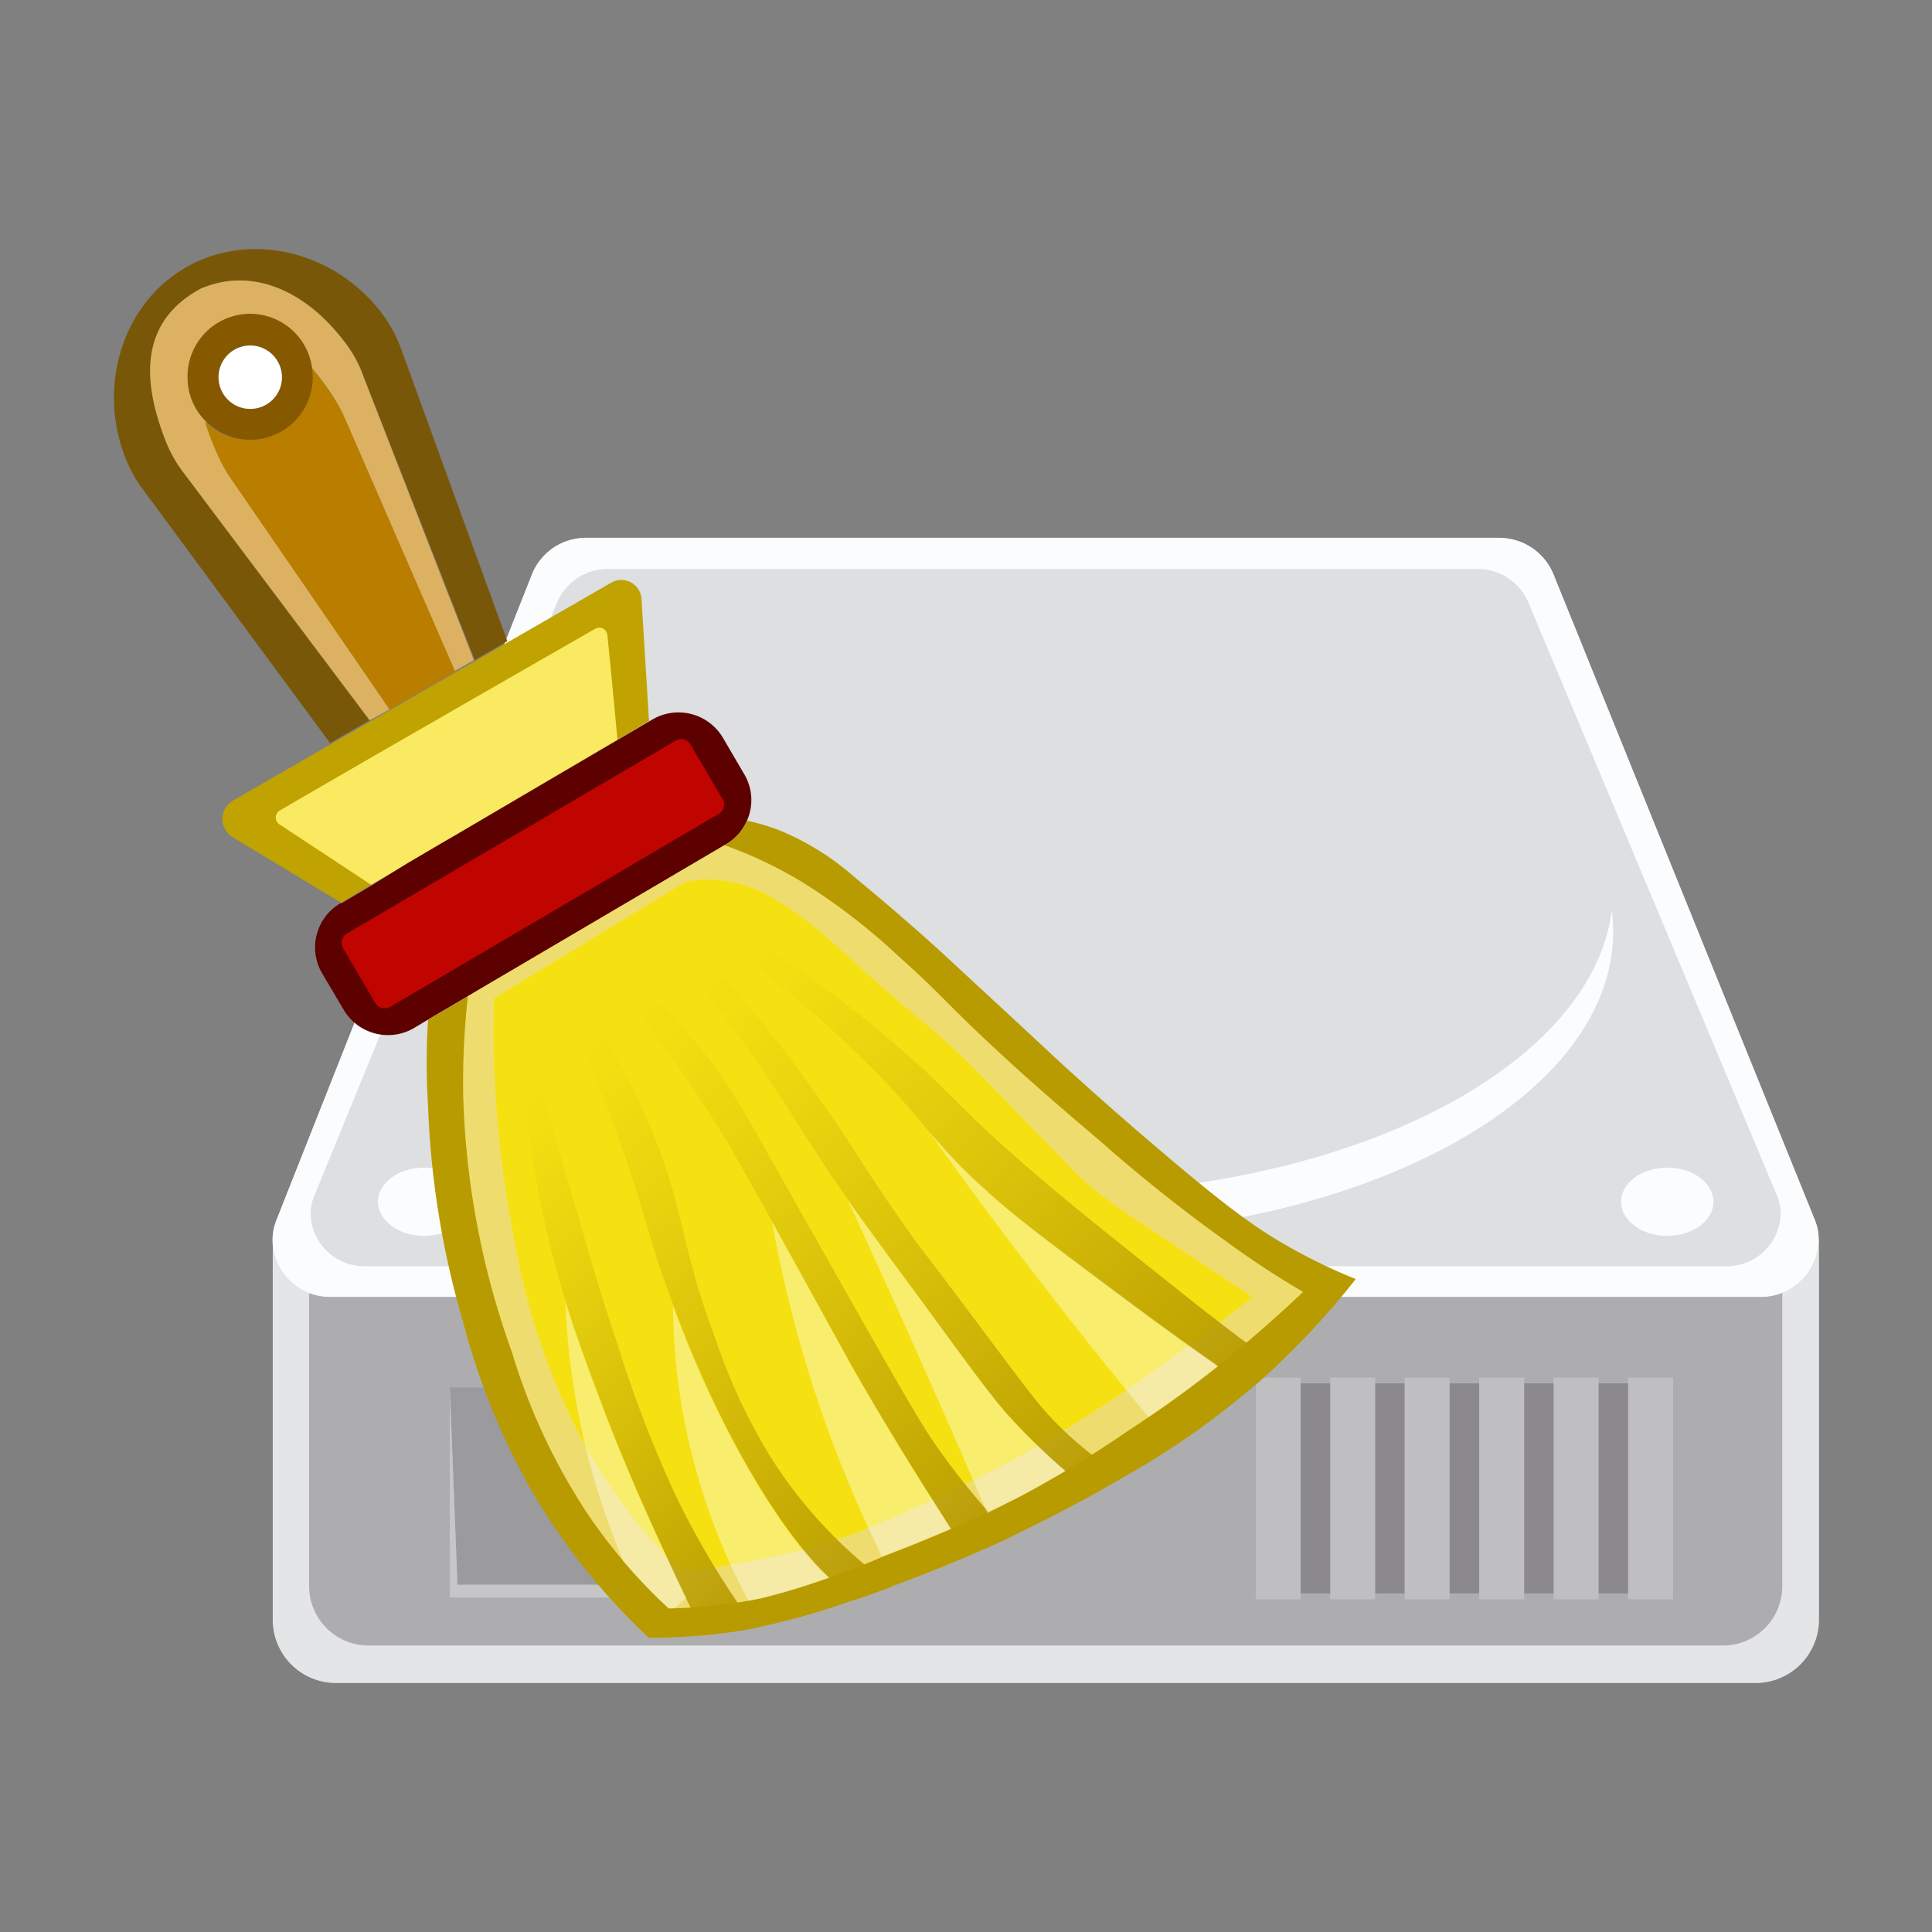 <svg id="图层_1" data-name="图层 1" xmlns="http://www.w3.org/2000/svg" xmlns:xlink="http://www.w3.org/1999/xlink" viewBox="0 0 128 128"><rect x="0" y="0" width="128" height="128" fill="#808080" stroke="none"/><defs><style>.cls-1{fill:#adadb0;}.cls-2{fill:#e3e5e6;}.cls-3{fill:#dddfe0;}.cls-4{fill:#fafcfe;}.cls-5{fill:#9b9a9d;}.cls-6{fill:#c6c6c8;}.cls-7{fill:#8c898d;}.cls-8{fill:#bfbfc1;}.cls-9{fill:#c0a300;}.cls-10{fill:#faea61;}.cls-11{fill:#5d0000;}.cls-12{fill:#c00500;}.cls-13{fill:#795708;}.cls-14{fill:#dcb262;}.cls-15{fill:#b97e00;}.cls-16{fill:#865800;}.cls-17,.cls-26{fill:#fff;}.cls-18{fill:#b89b00;}.cls-19{fill:#eedd6e;}.cls-20{fill:#f5e112;}.cls-21{fill:url(#未命名的渐变_10);}.cls-22{fill:url(#未命名的渐变_10-2);}.cls-23{fill:url(#未命名的渐变_10-3);}.cls-24{fill:url(#未命名的渐变_10-4);}.cls-25{fill:url(#未命名的渐变_10-5);}.cls-26{opacity:0.39;}</style><linearGradient id="未命名的渐变_10" x1="50.27" y1="60.36" x2="82.48" y2="92.57" gradientUnits="userSpaceOnUse"><stop offset="0" stop-color="#b89b00" stop-opacity="0"/><stop offset="0.11" stop-color="#b89b00" stop-opacity="0.06"/><stop offset="0.31" stop-color="#b89b00" stop-opacity="0.22"/><stop offset="0.56" stop-color="#b89b00" stop-opacity="0.48"/><stop offset="0.86" stop-color="#b89b00" stop-opacity="0.83"/><stop offset="1" stop-color="#b89b00"/></linearGradient><linearGradient id="未命名的渐变_10-2" x1="43.81" y1="65.63" x2="75.24" y2="97.06" xlink:href="#未命名的渐变_10"/><linearGradient id="未命名的渐变_10-3" x1="38.06" y1="68.82" x2="69.03" y2="99.79" xlink:href="#未命名的渐变_10"/><linearGradient id="未命名的渐变_10-4" x1="33.43" y1="72.35" x2="62.65" y2="101.57" xlink:href="#未命名的渐变_10"/><linearGradient id="未命名的渐变_10-5" x1="28.44" y1="77.06" x2="54.66" y2="103.28" xlink:href="#未命名的渐变_10"/></defs><title>bleachbit-112</title><path class="cls-1" d="M120.5,82.18v25.13a4.19,4.19,0,0,1-4.19,4.19h-94a4.18,4.18,0,0,1-4.2-4.19V82.19a3.8,3.8,0,0,0,3.86,3.73h94.72A3.81,3.81,0,0,0,120.5,82.18Z"/><path class="cls-2" d="M118.08,85.65v19.5a3.93,3.93,0,0,1-4,3.87H24.48a3.94,3.94,0,0,1-4-3.87V85.64a3.75,3.75,0,0,1-2.41-3.45v25.12a4.18,4.18,0,0,0,4.2,4.19h94.05a4.19,4.19,0,0,0,4.19-4.19V82.18A3.77,3.77,0,0,1,118.08,85.65Z"/><path class="cls-3" d="M120.5,82.18a3.81,3.81,0,0,1-3.86,3.74H21.92a3.8,3.8,0,0,1-3.86-3.73v-.12a3.59,3.59,0,0,1,.25-1.22L35.25,38.06a3.84,3.84,0,0,1,3.6-2.4H99.31A3.87,3.87,0,0,1,102.9,38l17.33,42.79a3.33,3.33,0,0,1,.26,1.25A.41.41,0,0,1,120.5,82.18Z"/><path class="cls-4" d="M120.49,82.07a3.33,3.33,0,0,0-.26-1.25L102.9,38a3.87,3.87,0,0,0-3.59-2.37H38.85a3.84,3.84,0,0,0-3.6,2.4L18.31,80.85a3.59,3.59,0,0,0-.25,1.22v.12a3.8,3.8,0,0,0,3.86,3.73h94.72a3.81,3.81,0,0,0,3.86-3.74A.41.41,0,0,0,120.49,82.07Zm-6.18,1.82H24.25a3.56,3.56,0,0,1-3.67-3.43v-.11a3.27,3.27,0,0,1,.24-1.12l16.1-39.34a3.68,3.68,0,0,1,3.43-2.2H97.83a3.67,3.67,0,0,1,3.41,2.18l16.49,39.34a2.92,2.92,0,0,1,.24,1.14.41.41,0,0,1,0,.11A3.56,3.56,0,0,1,114.31,83.89Z"/><ellipse class="cls-4" cx="110.46" cy="79.62" rx="3.06" ry="2.26"/><ellipse class="cls-4" cx="28.1" cy="79.62" rx="3.06" ry="2.26"/><path class="cls-4" d="M69.28,79.11c-19.9,0-36.18-8.31-37.51-18.82a10.7,10.7,0,0,0-.1,1.39c0,11.16,16.84,20.2,37.61,20.2s37.6-9,37.6-20.2a12.81,12.81,0,0,0-.09-1.39C105.46,70.8,89.18,79.11,69.28,79.11Z"/><polygon class="cls-5" points="53.62 91.92 53.2 104.99 30.31 104.99 29.8 91.92 53.62 91.92"/><polygon class="cls-6" points="53.62 91.92 53.62 105.84 29.8 105.84 29.8 91.92 30.31 104.99 53.2 104.99 53.62 91.92"/><rect class="cls-7" x="83.19" y="91.65" width="27.65" height="13.92"/><rect class="cls-8" x="83.19" y="91.27" width="2.98" height="14.69"/><rect class="cls-8" x="88.13" y="91.27" width="2.98" height="14.69"/><rect class="cls-8" x="93.06" y="91.27" width="2.98" height="14.69"/><rect class="cls-8" x="98" y="91.27" width="2.98" height="14.69"/><rect class="cls-8" x="102.93" y="91.27" width="2.98" height="14.69"/><rect class="cls-8" x="107.87" y="91.27" width="2.98" height="14.69"/><path class="cls-9" d="M43,47.77,40.93,49,24.61,58.61l-2,1.2-7.19-4.34a1.41,1.41,0,0,1,0-2.42L40.5,38.6a1.34,1.34,0,0,1,2,1.08Z"/><path class="cls-10" d="M40.91,49,24.59,58.62l-6.07-4a.54.54,0,0,1,0-.91c3.4-2,17.52-10.11,20.91-12.05a.54.54,0,0,1,.81.42C40.4,43.6,40.71,46.88,40.91,49Z"/><path class="cls-11" d="M49.49,54.37a3.34,3.34,0,0,1-1.39,1.57l-.16.09L31,66l-2.57,1.51-1,.6a3.41,3.41,0,0,1-4.66-1.21l-1.42-2.4a3.39,3.39,0,0,1,1.21-4.66l.07,0,2-1.18L27,57.19l2.31-1.36.85-.49,13.06-7.67a3.42,3.42,0,0,1,4.67,1.2l1.41,2.41A3.36,3.36,0,0,1,49.49,54.37Z"/><path class="cls-12" d="M47.6,53.93,25.86,66.7a.74.74,0,0,1-1-.26l-2.12-3.6a.71.71,0,0,1,.26-1L44.75,49.08a.71.71,0,0,1,1,.26l2.12,3.59A.72.72,0,0,1,47.6,53.93Z"/><path class="cls-13" d="M12.07,31.18a8.54,8.54,0,0,1-1-1.76c-1.75-4.36-1.71-8.16,2.23-10.29,3.37-1.46,7.07.07,9.79,3.87a7.9,7.9,0,0,1,1,1.94l7.36,18.79,2.16-1.25-7-19.27a9.16,9.16,0,0,0-1.1-2.16c-3-4.25-8.62-5.81-13-3.44s-6.12,8-4.16,12.83a8.91,8.91,0,0,0,1.13,2L21.87,49.23l2.62-1.51Z"/><path class="cls-14" d="M23.08,23c-2.72-3.8-6.42-5.33-9.79-3.87-3.94,2.13-4,5.93-2.23,10.29a8.54,8.54,0,0,0,1,1.76L24.49,47.72,25.81,47,15.41,31.75a9.52,9.52,0,0,1-.89-1.59,19.1,19.1,0,0,1-.86-2.23A4.06,4.06,0,0,1,12.43,25a4.14,4.14,0,0,1,8.24-.62A16.78,16.78,0,0,1,22,26.17a10.62,10.62,0,0,1,.9,1.74l7.22,16.55,1.27-.73L24.07,24.94A7.9,7.9,0,0,0,23.08,23Z"/><path class="cls-15" d="M22,26.17a16.78,16.78,0,0,0-1.37-1.81,4.6,4.6,0,0,1,0,.64,4.14,4.14,0,0,1-7.06,2.93,19.1,19.1,0,0,0,.86,2.23,9.52,9.52,0,0,0,.89,1.59L25.81,47l4.35-2.5L22.94,27.91A10.62,10.62,0,0,0,22,26.17Z"/><path class="cls-16" d="M20.67,24.36a4.14,4.14,0,0,0-8.24.62,4.06,4.06,0,0,0,1.23,2.95A4.14,4.14,0,0,0,20.72,25,4.6,4.6,0,0,0,20.67,24.36Zm-4.11,2.73A2.1,2.1,0,1,1,18.68,25,2.09,2.09,0,0,1,16.56,27.09Z"/><path class="cls-17" d="M18.68,25a2.11,2.11,0,0,0-2.1-2.11A2.1,2.1,0,1,0,18.68,25Z"/><path class="cls-18" d="M89.82,84.74a52.23,52.23,0,0,1-5.24,5.74c-.53.49-1.07,1-1.66,1.48l-.07.06a52.62,52.62,0,0,1-8.41,5.84l-1.55.89c-.14.09-.28.16-.42.24-2,1.11-3.79,2-5.45,2.81-1,.49-2,.91-2.84,1.28-1.52.65-2.85,1.18-4,1.61l-1.1.42c-.92.35-1.76.65-2.55.91a49.86,49.86,0,0,1-6.47,1.83c-.65.13-1.1.2-1.36.24-.74.1-1.44.19-2.09.25-1.44.13-2.67.17-3.62.17a42.75,42.75,0,0,1-7.91-10,46.61,46.61,0,0,1-4.42-11,58.13,58.13,0,0,1-2.3-14.26,45.42,45.42,0,0,1,0-5.69L48.1,55.94a3.34,3.34,0,0,0,1.39-1.57,16,16,0,0,1,2,.58,17.72,17.72,0,0,1,5.19,3.22c3.38,2.78,5.78,5,5.78,5,4.32,4,6.49,6,7.32,6.79,1.85,1.7,4.32,3.92,7.32,6.46,4.43,3.76,6.22,5,8.16,6.11A37,37,0,0,0,89.82,84.74Z"/><path class="cls-19" d="M86.33,85.59c-1.42,1.36-3.26,3-5.53,4.84-2.6,2.07-4.69,3.46-6.13,4.41a72.78,72.78,0,0,1-7.31,4.42,90,90,0,0,1-8.76,3.82,50.73,50.73,0,0,1-8.17,2.81,32.23,32.23,0,0,1-6.13.67,36.17,36.17,0,0,1-5.44-6.37,40.5,40.5,0,0,1-4.94-10.6,54.32,54.32,0,0,1-3.23-17A51.71,51.71,0,0,1,31,66l17-10a27.67,27.67,0,0,1,5.21,2.48,41,41,0,0,1,6.38,4.93c1.83,1.62,2.54,2.4,4.33,4.16,3.41,3.3,6.1,5.59,9.11,8.15a103.07,103.07,0,0,0,8.34,6.62C83.32,83.77,85.07,84.85,86.33,85.59Z"/><path class="cls-20" d="M32.73,66.15l12.68-7.72a6.73,6.73,0,0,1,1.44-.17,8.61,8.61,0,0,1,4.68,1.44c2.39,1.45,3.58,2.73,6.72,5.52,3.3,2.93,3.2,2.6,5.28,4.58.82.79,2.18,2.18,4.85,4.93C71.64,78.08,71.53,78,72,78.38c1.38,1.21,2.23,1.75,6.64,4.67l4.34,2.88c-1.27,1-3,2.35-5.19,3.91a100,100,0,0,1-8.85,5.86c-3.06,1.76-5.37,2.83-8.26,4.16a45.5,45.5,0,0,1-6.21,2.46c-1.64.49-3,.78-3.74.93a51.87,51.87,0,0,1-5.62.85,36.29,36.29,0,0,1-3.31-3.74,37.35,37.35,0,0,1-4.34-7.21,45.82,45.82,0,0,1-3.49-11.63A70.46,70.46,0,0,1,32.73,66.15Z"/><path class="cls-21" d="M84.58,90.48c-.53.49-1.07,1-1.66,1.48l-.07.06q-.94-.63-2-1.38l-.16-.12a1.1,1.1,0,0,1-.14-.09c-1.31-.91-3.33-2.35-5.87-4.24-4.89-3.65-7.34-5.47-9.36-7.31a35.66,35.66,0,0,1-3.85-4c-.9-1.08-1.88-2.27-3.72-4.13a76.51,76.51,0,0,0-9.19-7.89c.18-.42.34-.85.52-1.27A94.2,94.2,0,0,1,59.1,69c4.18,3.57,4.12,4.17,9.45,8.74,2.32,2,4.61,3.83,9.19,7.47,1.13.91,2.62,2.09,4.59,3.57a1.84,1.84,0,0,1,.22.17Z"/><path class="cls-22" d="M74.44,97.86l-1.55.89c-.14.09-.28.16-.42.24-.62-.49-1.21-1-1.75-1.43l-.13-.1a42.1,42.1,0,0,1-3.83-3.72c-1-1.12-2.62-3.31-5.78-7.64-2.28-3.11-3.7-5-4.81-6.63-.35-.5-.67-1-1-1.43-2.38-3.58-2.69-4.29-4.76-7.31s-3.81-5.2-5-6.7l1.53-.51a106.05,106.05,0,0,1,7.4,9.34c2.33,3.31,2.83,4.44,6,8.92,1.3,1.8.62.78,5.1,6.79,2.81,3.74,3.52,4.74,4.94,6.11a23.4,23.4,0,0,0,1.94,1.68A24.35,24.35,0,0,0,74.44,97.86Z"/><path class="cls-23" d="M67,101.8c-1,.49-2,.91-2.84,1.28l-.89-1.37c-.09-.14-.18-.29-.28-.43l-1-1.59c-1.12-1.76-3.09-4.88-5.45-9-1-1.84-.85-1.54-4.17-7.56l-1.22-2.21c-1.43-2.59-2.26-4-2.77-4.92a85.36,85.36,0,0,0-5.54-8.15c-.68-.89-1.27-1.61-1.7-2.12l1.61-.34a43.47,43.47,0,0,1,5.11,6c1,1.48,1.52,2.37,4.68,8,1.72,3.06,3,5.3,4.17,7.38,2.84,5,4.25,7.47,5.19,8.83a46.89,46.89,0,0,0,3.38,4.33C65.82,100.54,66.4,101.17,67,101.8Z"/><path class="cls-24" d="M59.11,105.11c-.92.35-1.76.65-2.55.91-.36-.3-.76-.66-1.19-1.06l-.47-.46-.56-.57c-.64-.67-3.16-3.36-6.29-9.51a73.43,73.43,0,0,1-3.46-8c-.1-.26-.19-.52-.29-.79-1.46-4-1.57-5.25-3-9.33-1.26-3.66-2.52-6.56-3.4-8.49l1.44-.25a43.92,43.92,0,0,1,4,7.72c2.09,5.23,1.75,7.3,4.09,13.5a38.26,38.26,0,0,0,3.66,7.81,30.73,30.73,0,0,0,6.11,7C57.88,104.19,58.51,104.68,59.11,105.11Z"/><path class="cls-25" d="M50.09,107.85c-.65.13-1.1.2-1.36.24-.74.1-1.44.19-2.09.25-.28-.56-.57-1.16-.89-1.83q-.15-.3-.3-.63c-.36-.76-.75-1.58-1.15-2.46-1.32-2.87-2.88-6.27-4.51-10.61-.82-2.19-1.6-4.28-2.31-6.57-.56-1.78-1.07-3.67-1.52-5.82a65.5,65.5,0,0,1-1.28-9.6l1,.43c.69,2.56,1.63,6,2.81,9.93,1,3.52,1.59,5.4,2.46,8a79.91,79.91,0,0,0,3.83,9.93,55.08,55.08,0,0,0,4.09,7.07C49.28,106.71,49.67,107.28,50.09,107.85Z"/><path class="cls-26" d="M45.45,105.88l-.79.68H44.3a35.37,35.37,0,0,1-3-3.11,49.12,49.12,0,0,1-3.84-17.21c.71,2.29,1.49,4.38,2.31,6.57,1.63,4.34,3.19,7.74,4.51,10.61C44.7,104.3,45.09,105.12,45.45,105.88Z"/><path class="cls-26" d="M54.9,104.5a34.82,34.82,0,0,1-4.47,1.39l-.85.17A42.74,42.74,0,0,1,45.06,92.5a42.09,42.09,0,0,1-.47-6,73.43,73.43,0,0,0,3.46,8c3.13,6.15,5.65,8.84,6.29,9.51Z"/><path class="cls-26" d="M63,101.28c-1.21.52-2.62,1.08-4.41,1.8l-.15.06c-1.05-2.14-2.09-4.49-3.06-7a83.79,83.79,0,0,1-4.23-15.2l1.22,2.21c3.32,6,3.12,5.72,4.17,7.56,2.36,4.12,4.33,7.24,5.45,9Z"/><path class="cls-26" d="M70.59,97.46c-1,.57-2,1.17-3.23,1.8-.67.34-1.3.66-1.94,1Q62.33,93.05,59,85.71q-1.43-3.15-2.85-6.24C57.28,81.07,58.7,83,61,86.1c3.16,4.33,4.76,6.52,5.78,7.64A42.1,42.1,0,0,0,70.59,97.46Z"/><path class="cls-26" d="M80.68,90.52c-1.79,1.42-3.33,2.52-4.58,3.37Q72.56,89.63,69,85q-4-5.16-7.54-10.17a35.66,35.66,0,0,0,3.85,4c2,1.84,4.47,3.66,9.36,7.31,2.54,1.89,4.56,3.33,5.87,4.24A1.1,1.1,0,0,0,80.68,90.52Z"/></svg>